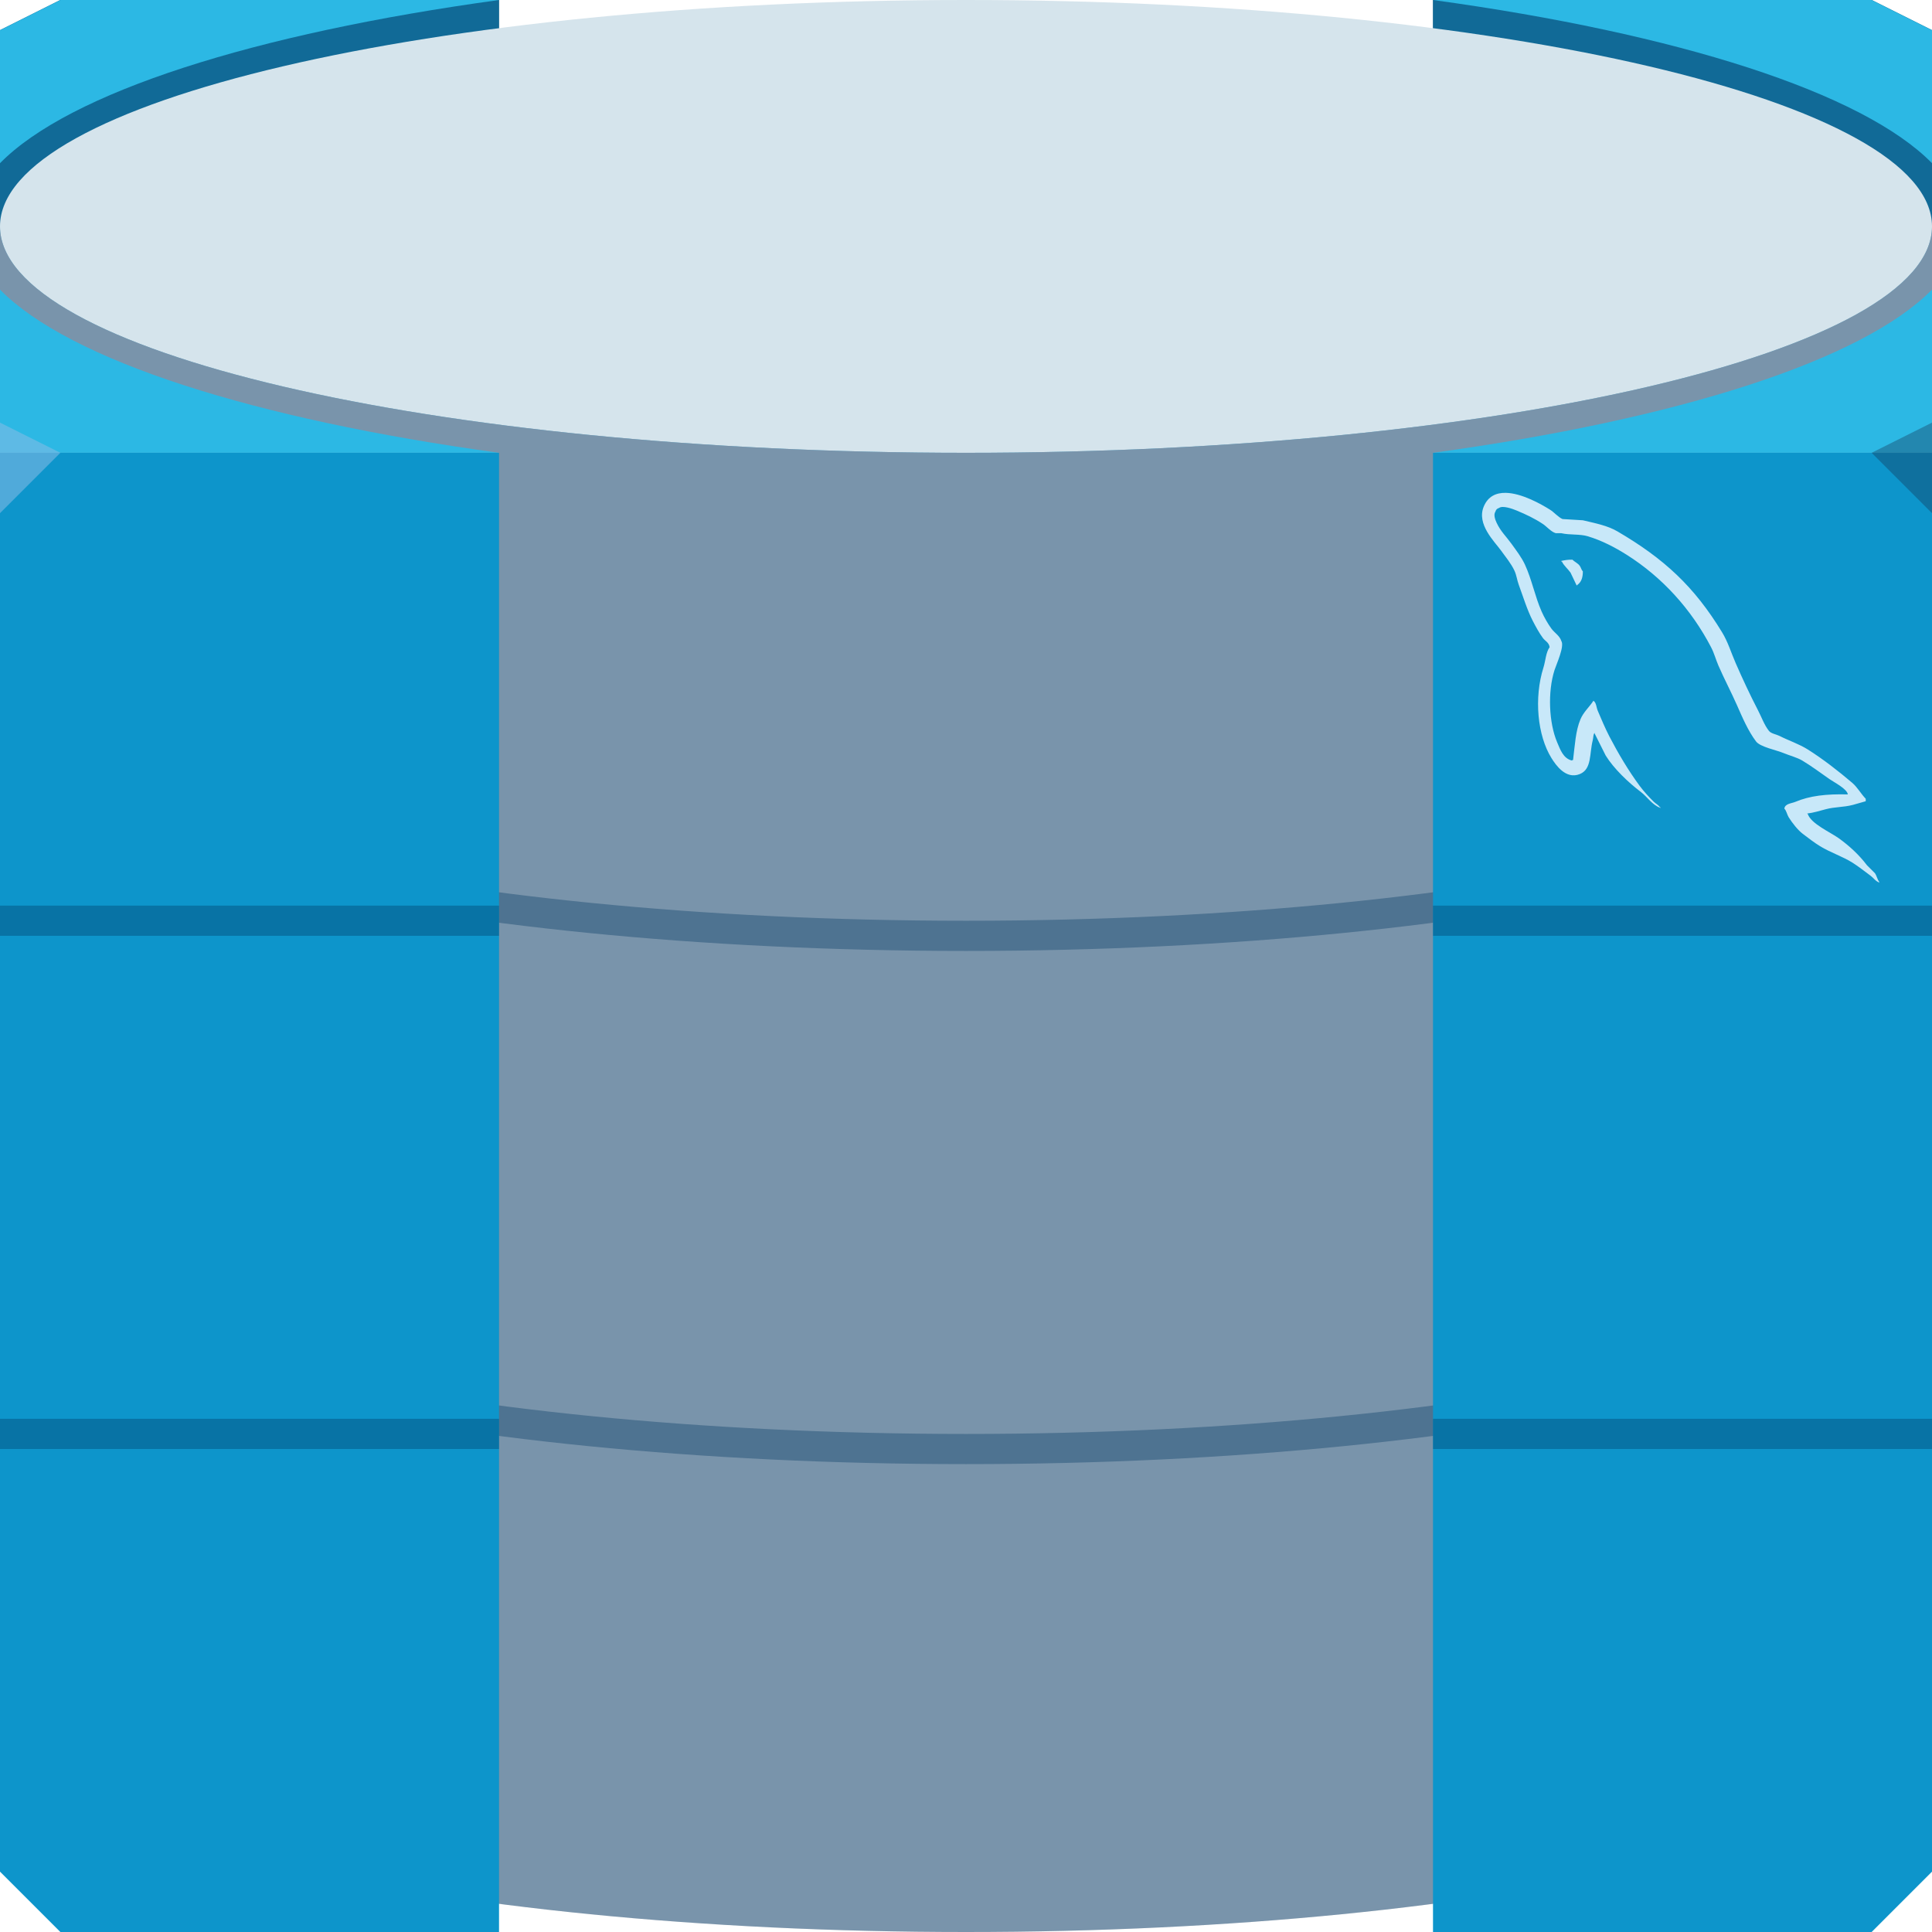 <svg xmlns="http://www.w3.org/2000/svg" viewBox="0 0 64 64"><path d="m2 0l-2 1v55.5c0 4.142 14.327 7.5 32 7.5 17.673 0 32-3.358 32-7.5v-55.5l-2-1h-14.531v3.438h-30.938v-3.438h-14.531" fill="#92a0ae"/><path d="m2 0l-2 1v55.5c0 4.142 14.327 7.5 32 7.5 17.673 0 32-3.358 32-7.5v-55.5l-2-1h-14.531v3.438h-30.938v-3.438h-14.531" fill="#005d9e" fill-opacity=".169"/><path d="m2 0l-2 1v6.5c0 4.142 14.327 7.5 32 7.5 17.673 0 32-3.358 32-7.5v-6.5l-2-1h-14.531v3.438h-30.938v-3.438h-14.531" fill="#116a97"/><path d="m2 0l-2 1v4.406c2.305-2.347 8.423-4.294 16.531-5.406h-14.531m45.47 0c8.108 1.112 14.226 3.06 16.531 5.406v-4.406l-2-1h-14.531m-47.47 9.594v5.406h16.531c-8.111-1.111-14.226-3.06-16.531-5.406m64 0c-2.305 2.347-8.42 4.295-16.531 5.406h16.531v-5.406" fill="#2cb8e4" color="#000"/><path d="m32 0c-17.673 0-32 3.358-32 7.5 0 4.142 14.327 7.5 32 7.5 17.673 0 32-3.358 32-7.5 0-4.142-14.327-7.5-32-7.5" fill="#d5e4ec"/><g fill="#003763" fill-opacity=".352" color="#000"><path d="m0 23.5v1.438c.09.134.171.28.281.406.482.552 1.157 1.033 2 1.5 1.687.935 4.046 1.752 6.969 2.438 5.846 1.37 13.882 2.219 22.75 2.219 8.868 0 16.904-.849 22.75-2.219 2.923-.685 5.282-1.503 6.969-2.438.843-.467 1.518-.948 2-1.5.111-.127.191-.272.281-.406v-1.438h-.5c0 .374-.16.763-.531 1.188-.371.425-.943.851-1.719 1.281-1.552.86-3.882 1.672-6.75 2.344-5.736 1.344-13.695 2.188-22.5 2.188-8.805 0-16.764-.843-22.5-2.188-2.868-.672-5.198-1.484-6.75-2.344-.776-.43-1.348-.856-1.719-1.281-.371-.425-.531-.814-.531-1.188h-.5"/><path d="m0 40.5v1.438c.09.134.171.28.281.406.482.552 1.157 1.033 2 1.5 1.687.935 4.046 1.752 6.969 2.438 5.846 1.37 13.882 2.219 22.75 2.219 8.868 0 16.904-.849 22.75-2.219 2.923-.685 5.282-1.503 6.969-2.438.843-.467 1.518-.948 2-1.5.111-.127.191-.272.281-.406v-1.438h-.5c0 .374-.16.763-.531 1.188-.371.425-.943.851-1.719 1.281-1.552.86-3.882 1.672-6.75 2.344-5.736 1.344-13.695 2.188-22.5 2.188-8.805 0-16.764-.843-22.5-2.188-2.868-.672-5.198-1.484-6.75-2.344-.776-.43-1.348-.856-1.719-1.281-.371-.425-.531-.814-.531-1.188h-.5"/></g><path d="m0 15v47l2 2h14.531v-49h-16.531m47.47 0v49h14.531l2-2v-47h-16.531" fill="#0d95cb"/><path d="m64 17l-2-2 2-1z" fill="#162f4d" fill-opacity=".352"/><path d="m0 17l2-2-2-1" fill="#87bde7" fill-opacity=".547"/><path d="m0 30v1h16.531v-1h-16.531m47.47 0v1h16.531v-1h-16.531m-47.47 17v1h16.531v-1h-16.531m47.47 0v1h16.531v-1h-16.531" fill-opacity=".352" color="#000" fill="#003763"/><path d="m49.878 16.326c-.313-.005-.587.112-.729.459-.239.584.358 1.153.572 1.449.15.208.342.44.449.674.07.153.083.308.143.47.148.4.277.834.469 1.203.097.187.204.385.327.552.075.103.204.148.224.306-.126.176-.133.45-.204.673-.319 1.01-.199 2.256.265 3 .142.229.478.718.939.53.403-.164.314-.673.429-1.122.026-.102.009-.177.061-.245v.02c.123.245.245.489.368.734.272.438.755.896 1.164 1.205.212.16.379.437.653.53v-.02h-.02c-.053-.083-.136-.118-.204-.184-.16-.157-.338-.351-.47-.53-.372-.505-.7-1.057-1-1.632-.143-.275-.268-.578-.388-.857-.046-.108-.046-.271-.142-.327-.132.205-.327.37-.429.612-.163.387-.184.858-.245 1.347-.036.013-.02.004-.041.02-.284-.069-.384-.361-.49-.612-.267-.635-.317-1.657-.082-2.388.061-.189.336-.785.224-.959-.053-.174-.229-.274-.327-.408-.121-.165-.243-.381-.327-.571-.219-.495-.321-1.051-.551-1.551-.11-.239-.296-.482-.449-.694-.169-.236-.359-.409-.49-.694-.047-.101-.109-.263-.04-.367.022-.07.053-.1.122-.123.118-.091.448.031.572.082.327.136.6.265.878.449.133.088.268.259.429.306h.183c.287.066.609.021.878.102.475.144.9.369 1.286.612 1.177.743 2.138 1.8 2.796 3.062.106.203.152.397.245.612.188.434.425.881.612 1.306.187.424.369.852.633 1.204.139.185.675.285.919.388.171.072.451.147.612.245.309.186.608.408.898.612.145.102.59.326.612.51-.718-.019-1.266.047-1.735.245-.133.056-.346.058-.368.225.073.077.085.191.143.286.112.181.301.424.469.551.184.139.374.288.572.409.351.214.743.336 1.082.551.199.126.397.285.592.428.096.071.161.18.286.224v-.02c-.066-.084-.082-.199-.142-.287l-.265-.265c-.259-.344-.589-.647-.939-.898-.279-.2-.905-.471-1.021-.796-.007-.007-.014-.014-.02-.02.198-.022.431-.094.613-.142.307-.082.58-.061.897-.143.143-.041.286-.081.429-.122v-.082c-.16-.164-.275-.382-.45-.53-.457-.389-.956-.778-1.47-1.103-.285-.18-.636-.296-.938-.449-.102-.051-.28-.078-.347-.164-.159-.202-.245-.458-.368-.693-.256-.493-.507-1.032-.734-1.551-.155-.354-.256-.703-.45-1.021-.927-1.524-1.925-2.443-3.47-3.347-.329-.192-.725-.268-1.143-.367-.224-.014-.449-.027-.674-.041-.137-.057-.28-.225-.409-.306-.32-.202-.953-.553-1.475-.562m2.211 2.214c-.15-.003-.256.017-.368.041v.02h.02c.071.147.197.241.286.368.068.143.136.285.204.428.007-.007.014-.013.02-.02.126-.089.185-.232.184-.449-.051-.053-.058-.12-.102-.183-.058-.085-.171-.133-.245-.205" fill="#c8e8f9"/></svg>